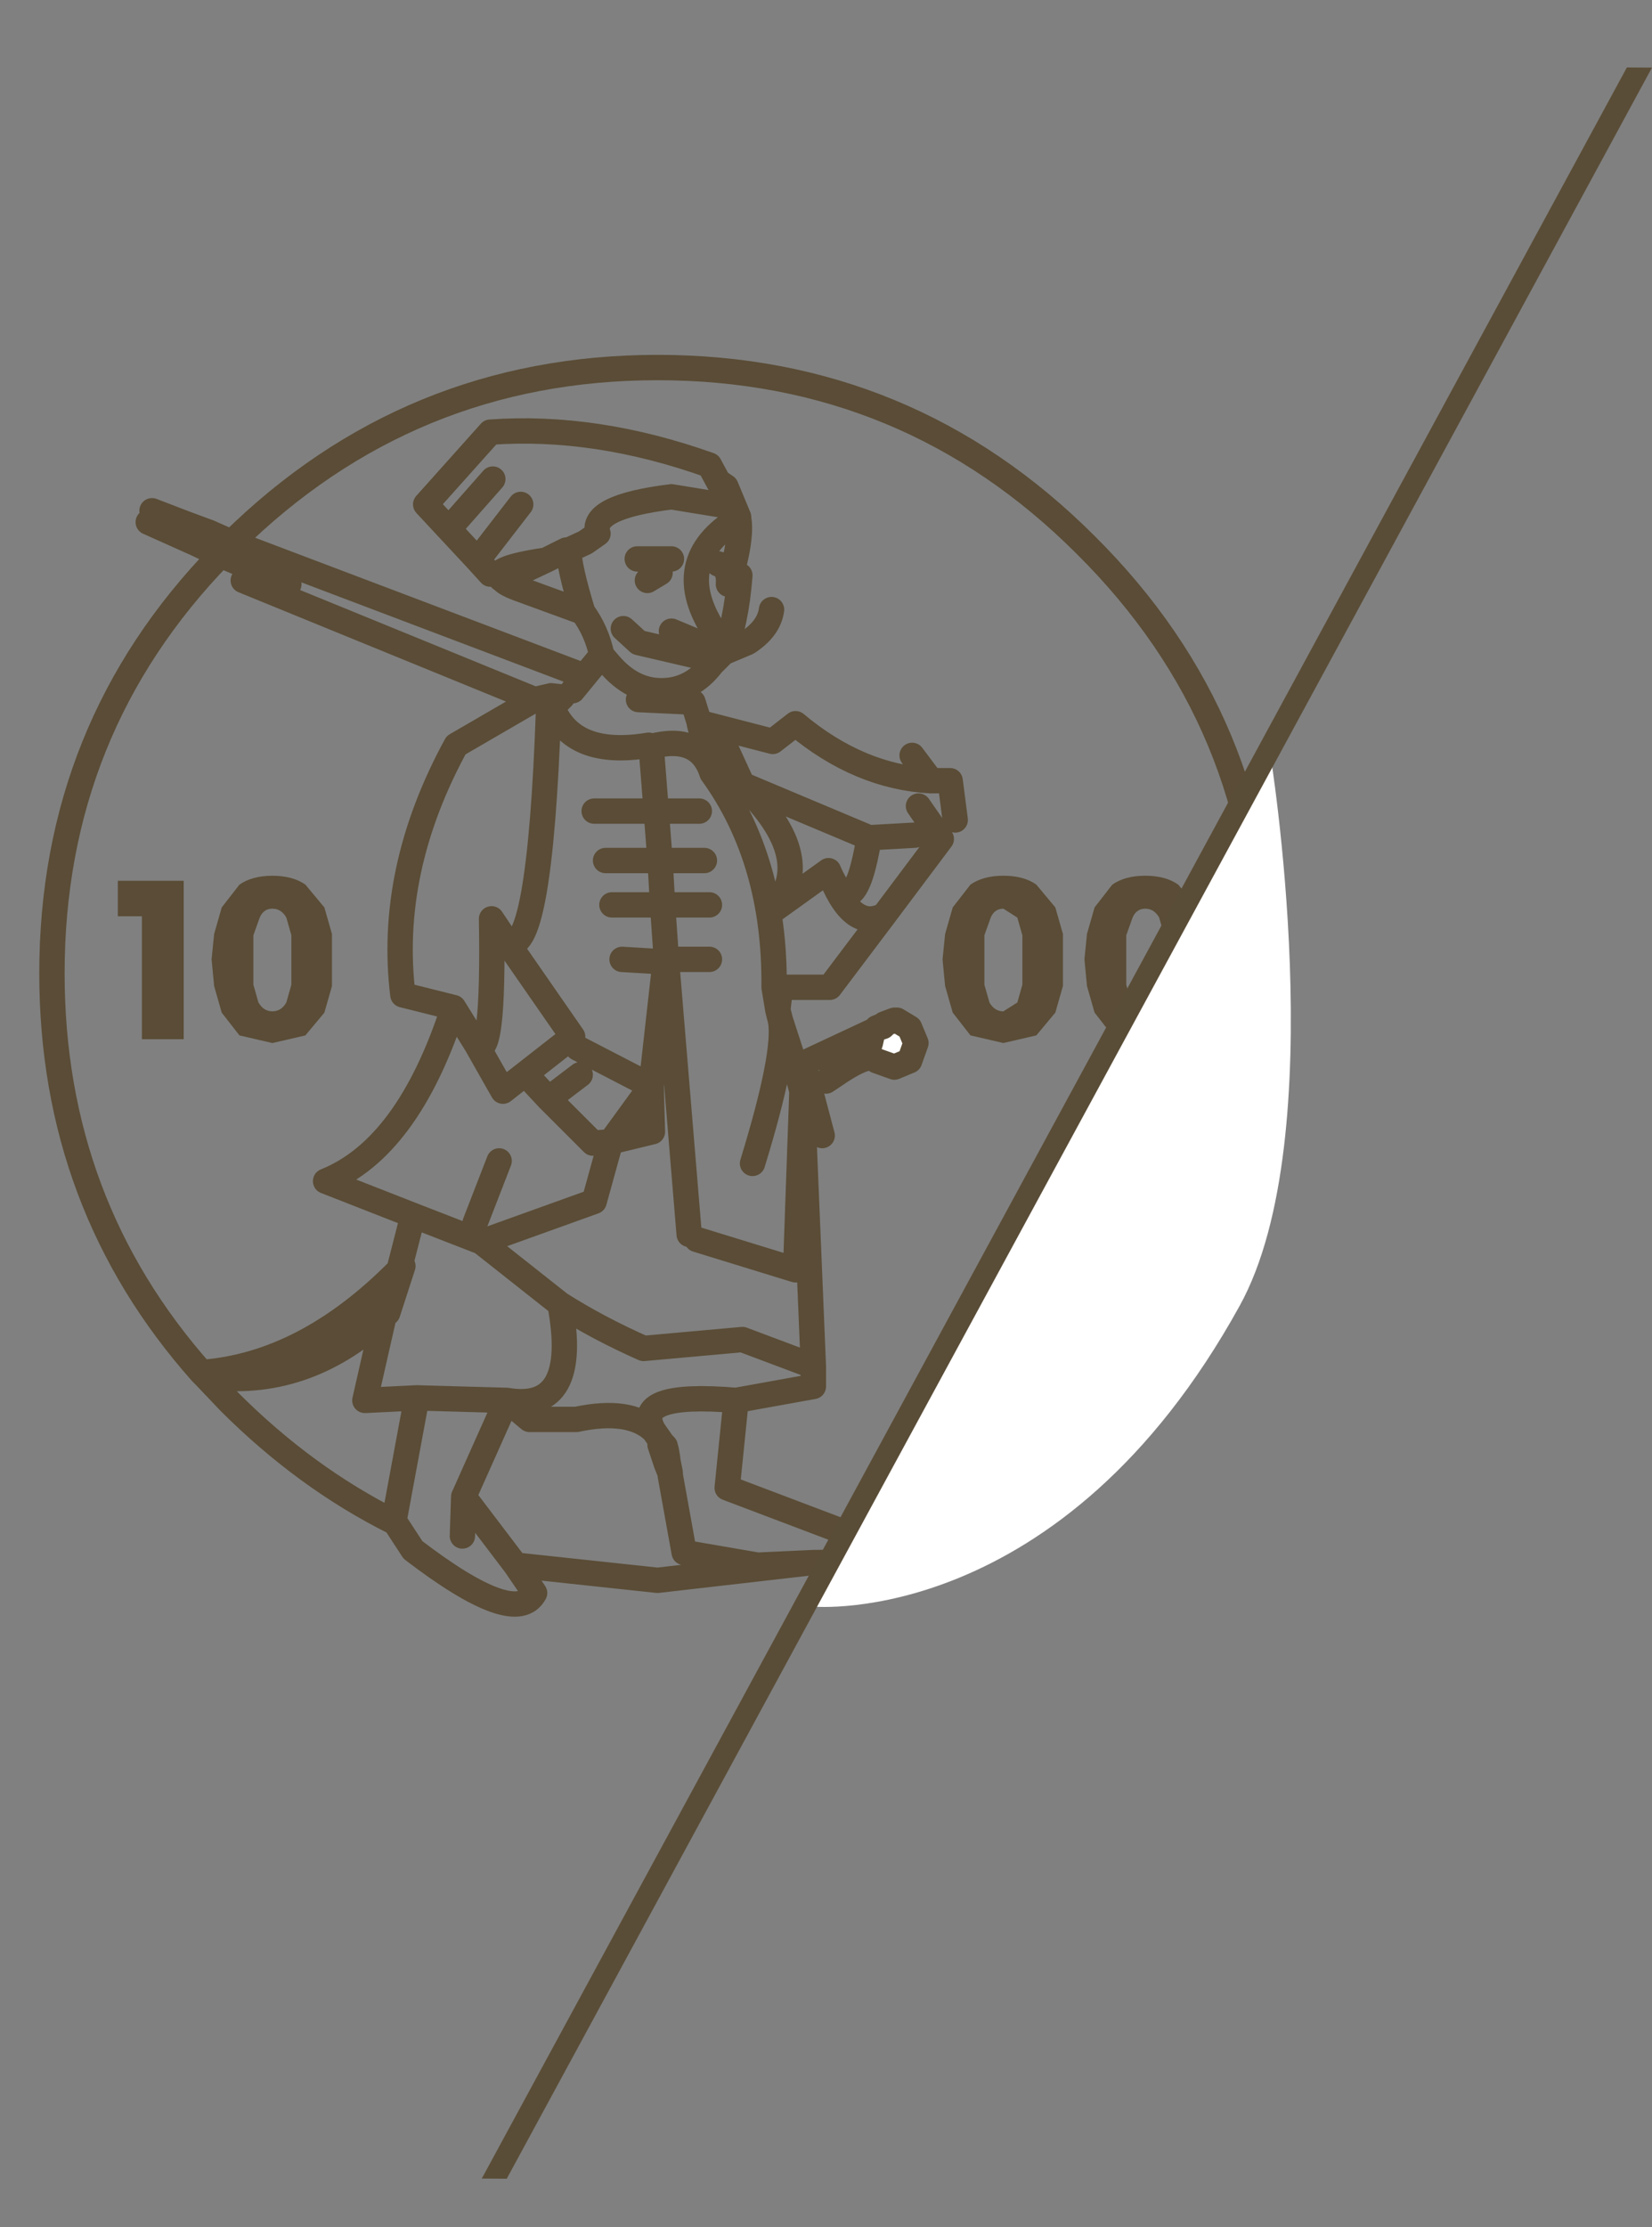 <?xml version="1.0" encoding="utf-8"?>
<!-- Generator: Adobe Illustrator 15.0.0, SVG Export Plug-In . SVG Version: 6.00 Build 0)  -->
<!DOCTYPE svg PUBLIC "-//W3C//DTD SVG 1.1//EN" "http://www.w3.org/Graphics/SVG/1.1/DTD/svg11.dtd">
<svg version="1.1" id="Layer_1" xmlns="http://www.w3.org/2000/svg" xmlns:xlink="http://www.w3.org/1999/xlink" x="0px" y="0px"
	 width="65.2px" height="87.87px" viewBox="0 0 65.2 87.87" enable-background="new 0 0 65.2 87.87" xml:space="preserve">
<rect x="0" y="0" width="65.2" height="87.87" fill="#808080" stroke="none"/>
<g id="_x31_5">
	<path fill="#FFFFFF" d="M34.7,40.552l0.15-0.051l0.05-0.05l0.15-0.05l0.25-0.15h0.1h0.05c0.3,0,0.533,0.1,0.7,0.301
		c0.233,0.232,0.35,0.5,0.35,0.799l-0.35,0.75c-0.167,0.201-0.4,0.301-0.7,0.301c-0.267,0-0.533-0.1-0.8-0.301l-0.2-0.35l-0.1-0.4
		l-1.45,1.101l1.45-1.3l0.1-0.45l0.15-0.101l0.05-0.049H34.7 M34.45,41.751l0.15,0.1l0.7,0.25l0.6-0.25l0.25-0.699l-0.25-0.6
		l-0.5-0.301l0.5,0.301l0.25,0.6l-0.25,0.699l-0.6,0.25l-0.7-0.25L34.45,41.751"/>
	<path fill="none" stroke="#5A4C36" stroke-linecap="round" stroke-linejoin="round" d="M25.2,27.601l2.15,0.101l0.25,0.8
		l2.899,0.75l0.9-0.699c1.667,1.399,3.45,2.149,5.35,2.25l-0.75-1 M36.75,30.802h0.75l0.2,1.549 M36.101,32.951l-1.8,0.101
		c-0.4,2.433-0.934,2.866-1.601,1.299c0.601,1.634,1.333,2.217,2.2,1.75l2.25-3l-0.9-1.299 M34.301,33.052l-5-2.101
		c2.066,2,2.433,3.683,1.1,5.05l2.3-1.65 M34.7,40.552l0.15-0.051l0.05-0.05 M35.301,40.251l-0.4,0.15l-0.05,0.05l-0.25,0.101h0.05
		 M34.9,36.101l-2.15,2.851h-1.949L30.7,39.851l0.101,0.4l0.6,1.85l3.1-1.449l0.101-0.051v-0.049 M34.5,40.651l-0.05,0.05
		 M30.801,38.951h-0.25l0.149,0.899 M27.5,48.901l3.9,1.199l0.25-7.049l-0.25-0.951 M34.45,41.751
		c-0.267-0.066-0.783,0.167-1.55,0.7l-0.3,0.2 M32.9,42.451l1.45-1.3l0.1-0.45 M35.4,40.251l0.5,0.301l0.25,0.6l-0.25,0.699
		l-0.6,0.25l-0.7-0.25l-0.15-0.1 M35.301,40.251h0.1 M32.101,53.901l-2.8-1.051l-3.9,0.351c-1.2-0.533-2.3-1.116-3.3-1.75
		c0.533,2.866-0.167,4.134-2.101,3.8l0.9,0.75h1.85c1.4-0.3,2.417-0.15,3.051,0.45c-0.601-1.033,0.482-1.434,3.25-1.2l3.05-0.55
		V53.901l-0.45-10.85 M6,20.151l1.301,0.5l0.949,0.35l0.9,0.4c4.667-4.6,10.267-6.9,16.8-6.9c6.601,0,12.233,2.333,16.9,7
		c4.7,4.667,7.05,10.301,7.05,16.9s-2.35,12.232-7.05,16.9c-2.567,2.6-5.434,4.482-8.601,5.649c0.4,0.467-0.333,0.7-2.199,0.7
		l-6.101,0.699l-5.6-0.6l0.75,1.1c-0.5,0.934-2.101,0.367-4.8-1.699l-0.75-1.15v0.051c-2.334-1.168-4.5-2.75-6.5-4.75l-0.95-1
		l-0.15-0.15c-3.934-4.434-5.899-9.684-5.899-15.75c0-6.434,2.216-11.934,6.649-16.5l-0.95-0.45l-1.899-0.851 M31.801,42.351
		l0.649,2.451 M29.051,55.251l-0.351,3.45l5.15,1.95h0.05l0.35,0.3 M8.7,21.901l0.351-0.4l0.1-0.1l-0.95-0.35l-0.45,0.399
		 M7.301,20.651l0.899,0.4l0.05-0.051 M19.351,22.651l-0.5-0.551l-2.05-2.2l2.55-2.85c2.767-0.2,5.649,0.233,8.649,1.3l0.351,0.65
		l0.3,0.2l0.5,1.2v0.05c0.1,0.533-0.033,1.399-0.4,2.601l0.45-0.351c-0.1,1.3-0.316,2.316-0.649,3.05l0.949-0.4
		c0.567-0.366,0.884-0.799,0.95-1.299 M29.15,20.401l-0.2-0.4l-2.45-0.4c-2.166,0.267-3.133,0.75-2.899,1.451l-0.5,0.35l-0.65,0.3
		c0,0.433,0.184,1.25,0.55,2.45c0.367,0.5,0.617,1.066,0.75,1.699l0.301,0.351c0.6,0.7,1.283,1.05,2.05,1.05
		c0.8,0,1.467-0.35,2-1.05l0.45-0.45l-1.2,0.1l-2.15-0.5l-0.6-0.549 M25.15,22.052h1.35 M25.551,22.901l0.5-0.301 M29.15,20.451
		c-1.867,1.134-2.167,2.649-0.9,4.55 M28.351,22.251c0.3,0.1,0.433,0.367,0.399,0.801 M26.5,24.901l1.2,0.5 M23,24.151l-2.6-0.95
		c-0.267-0.101-0.45-0.2-0.55-0.3c-0.467-0.301,0.1-0.566,1.7-0.801l0.8-0.399h0.1 M22.601,27.251l1.149-1.4 M21.101,27.601
		L18,29.401c-1.8,3.3-2.5,6.583-2.1,9.85l2,0.5l0.9,1.45c0.466,0.533,0.666-1.116,0.6-4.95l0.6,0.9
		c0.867,0.533,1.417-2.518,1.65-9.15l0.05-0.15L21.101,27.601l-11.5-4.699 M21.101,27.601l0.649-0.149l0.45,0.05l-0.399,0.4
		c0.533,1.333,1.8,1.833,3.8,1.5l0.1,0.05c1.267-0.333,2.066,0.017,2.4,1.05l-0.5-1.949v-0.051 M21.75,27.451l-0.05,0.399
		l0.101,0.051l-0.15,0.1 M28.101,30.501l1.2,0.45l-0.801-1.75 M28.95,20.001l-0.6-1 M18.851,22.101l1.7-2.2 M19.851,22.901
		l1.7-0.801 M17.95,20.601l1.5-1.7 M22.75,26.552l-13.6-5.15 M8.7,21.901l2.7,1.15 M23.9,33.951h2.15l-0.15-1.95h-2.45 M25.7,29.451
		l0.2,2.55h1.7 M28,35.701h-1.85l0.15,2.149H28 M27.801,33.951h-1.75l0.1,1.75h-2 M20.95,42.601l0.7,0.75l1.25-0.949 M22.801,41.351
		l2.899,1.5l0.55-4.899l-1.699-0.101 M20,37.151l2.601,3.75l-2.75,2.15l-1.05-1.851 M26.25,37.951l0.051-0.101L27.2,48.701
		 M17.9,39.751c-1.2,3.7-2.884,5.983-5.05,6.85l3.45,1.351L19,49.001l4.45-1.6l0.65-2.35l-0.7,0.049l-1.75-1.75 M16.301,47.951
		l-0.551,2.149l0.051-0.1l0.1-0.05l-0.6,1.851l0.199-0.851l0.25-0.851c-2.467,2.5-5.066,3.851-7.8,4.051 M18.75,48.251l0.95-2.449
		 M15.551,60.052l-0.101-0.25l0.101,0.199l0.899-4.85l-2.05,0.1l0.75-3.3c-2.1,1.933-4.45,2.717-7.05,2.351 M15.801,50.001
		l-0.301,0.95 M25.75,44.651l-0.05-1.801l-1.6,2.201L25.75,44.651 M22.101,51.451L19,49.001 M16.45,55.151l3.55,0.1l-1.699,3.801
		l2.05,2.699 M25.801,56.451l0.35,0.5l0.1,0.101l0.051,0.199l0.05,0.301v0.049l0.1,0.5v0.101l0.55,3.05l2.9,0.5l2.15-0.1
		 M26.45,58.101l-0.05-0.1l-0.1-0.25l-0.25-0.75l0.05,0.1l0.1-0.049l-0.05-0.101 M26.351,57.601l0.05,0.4 M26.101,57.101l0.2,0.65
		 M26.25,57.052H26.2l0.101,0.199 M18.301,59.052l-0.051,1.549 M28.101,30.501c1.666,2.301,2.483,5.117,2.45,8.45 M30.801,40.251
		c0.166,0.834-0.2,2.717-1.101,5.65"/>
	<path fill="#5A4C36" d="M5.601,36.151H4.65v-1.4h2.6v6.25H5.601V36.151"/>
	<path fill="#5A4C36" d="M10.25,36.201l-0.25,0.7v1.949l0.2,0.701c0.134,0.232,0.316,0.35,0.55,0.35s0.417-0.117,0.551-0.35
		l0.199-0.701v-1.949l-0.199-0.7c-0.134-0.233-0.317-0.351-0.551-0.351S10.351,35.968,10.25,36.201 M8.351,37.851l0.1-1l0.3-1.049
		l0.7-0.9c0.333-0.233,0.767-0.35,1.3-0.35s0.967,0.116,1.301,0.35l0.75,0.9l0.3,1.049v2.051l-0.3,1.05l-0.75,0.899l-1.301,0.301
		l-1.3-0.301l-0.7-0.899l-0.3-1.05L8.351,37.851"/>
	<path fill="#5A4C36" d="M38.301,34.901c0.333-0.233,0.767-0.35,1.3-0.35s0.967,0.116,1.3,0.35l0.75,0.9l0.3,1.049v2.051l-0.3,1.05
		l-0.75,0.899l-1.3,0.301l-1.3-0.301l-0.7-0.899l-0.3-1.05L37.2,37.851l0.101-1l0.3-1.049L38.301,34.901 M39.601,35.851
		c-0.233,0-0.4,0.117-0.5,0.351l-0.25,0.7v1.949l0.2,0.701c0.133,0.232,0.316,0.35,0.55,0.35l0.55-0.35l0.2-0.701v-1.949l-0.2-0.7
		L39.601,35.851"/>
	<path fill="#5A4C36" d="M43.9,34.901c0.333-0.233,0.767-0.35,1.3-0.35s0.967,0.116,1.3,0.35l0.75,0.9l0.301,1.049v2.051
		l-0.301,1.05l-0.75,0.899l-1.3,0.301l-1.3-0.301l-0.7-0.899l-0.3-1.05l-0.1-1.051l0.1-1l0.3-1.049L43.9,34.901 M45.2,35.851
		c-0.233,0-0.399,0.117-0.5,0.351l-0.25,0.7v1.949l0.2,0.701c0.133,0.232,0.316,0.35,0.55,0.35l0.55-0.35l0.2-0.701v-1.949l-0.2-0.7
		C45.617,35.968,45.434,35.851,45.2,35.851"/>
</g>
<path fill="#FFFFFF" d="M32.118,63.387l18-33.75c0,0,2.5,15.188-1.188,21.875C41.892,64.277,32.118,63.387,32.118,63.387z"/>
<g>
	<polygon fill="#5A4D37" points="20,85.959 19.014,85.953 64.209,2.66 65.2,2.667 	"/>
</g>
</svg>

